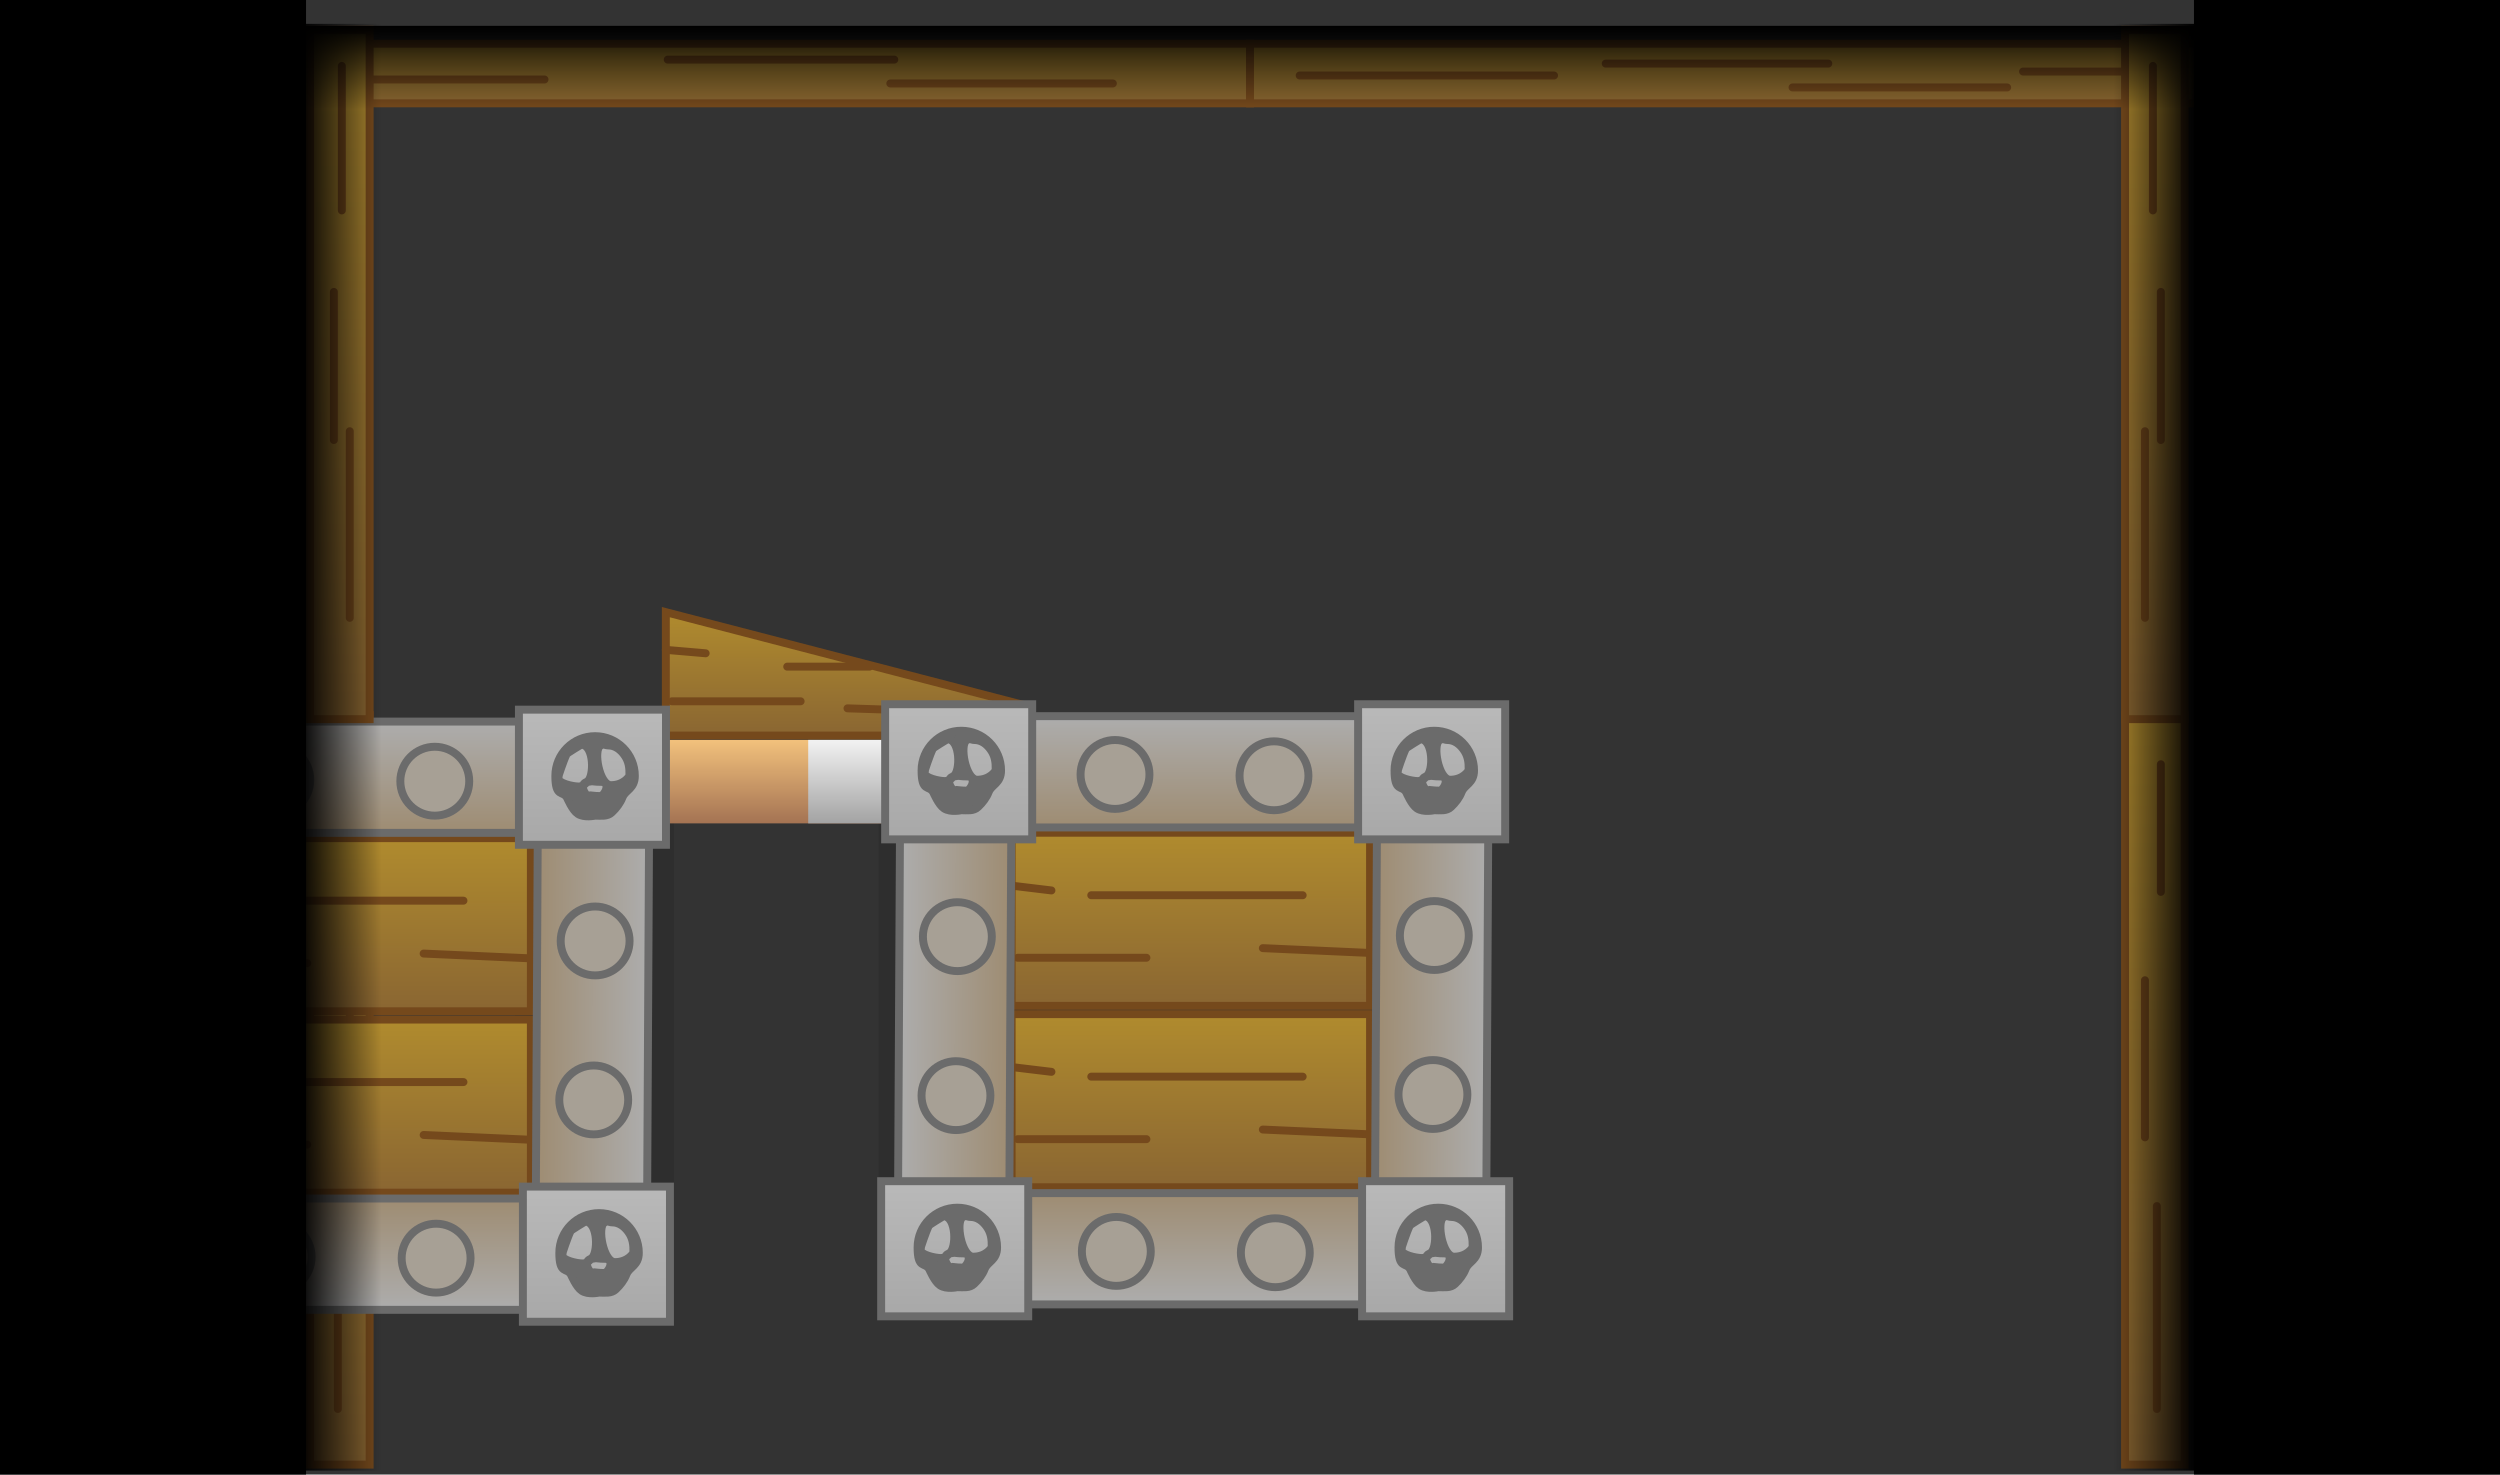 <svg version="1.1" xmlns="http://www.w3.org/2000/svg" xmlns:xlink="http://www.w3.org/1999/xlink" width="629" height="371" viewBox="0,0,629,371"><rect x="0" y="0" width="629" height="371" fill="#333333" stroke="none"/><defs><linearGradient x1="138.115" y1="146.388" x2="138.115" y2="177.441" gradientUnits="userSpaceOnUse" id="color-1"><stop offset="0" stop-color="#b08b2e"/><stop offset="1" stop-color="#8a6632"/></linearGradient><linearGradient x1="110.75" y1="168.815" x2="110.75" y2="168.815" gradientUnits="userSpaceOnUse" id="color-2"><stop offset="0" stop-color="#b08b2e"/><stop offset="1" stop-color="#8a6632"/></linearGradient><linearGradient x1="150.156" y1="160.102" x2="150.156" y2="160.102" gradientUnits="userSpaceOnUse" id="color-3"><stop offset="0" stop-color="#b08b2e"/><stop offset="1" stop-color="#8a6632"/></linearGradient><linearGradient x1="152.219" y1="170.59" x2="152.219" y2="171.453" gradientUnits="userSpaceOnUse" id="color-4"><stop offset="0" stop-color="#b08b2e"/><stop offset="1" stop-color="#8a6632"/></linearGradient><linearGradient x1="98.031" y1="155.877" x2="98.031" y2="156.739" gradientUnits="userSpaceOnUse" id="color-5"><stop offset="0" stop-color="#b08b2e"/><stop offset="1" stop-color="#8a6632"/></linearGradient><linearGradient x1="120.25" y1="3.371" x2="120.25" y2="18.371" gradientUnits="userSpaceOnUse" id="color-6"><stop offset="0" stop-color="#b08b2e"/><stop offset="1" stop-color="#8a6632"/></linearGradient><linearGradient x1="359.75" y1="3.371" x2="359.75" y2="18.371" gradientUnits="userSpaceOnUse" id="color-7"><stop offset="0" stop-color="#b08b2e"/><stop offset="1" stop-color="#8a6632"/></linearGradient><linearGradient x1="116.391" y1="178.533" x2="116.391" y2="199.533" gradientUnits="userSpaceOnUse" id="color-8"><stop offset="0" stop-color="#f2c17c"/><stop offset="1" stop-color="#a47353"/></linearGradient><linearGradient x1="140.025" y1="178.533" x2="140.025" y2="199.533" gradientUnits="userSpaceOnUse" id="color-9"><stop offset="0" stop-color="#f2f2f2"/><stop offset="1" stop-color="#a3a3a3"/></linearGradient><linearGradient x1="225.115" y1="201.888" x2="225.115" y2="245.441" gradientUnits="userSpaceOnUse" id="color-10"><stop offset="0" stop-color="#b08b2e"/><stop offset="1" stop-color="#8a6632"/></linearGradient><linearGradient x1="197.75" y1="233.343" x2="197.75" y2="233.343" gradientUnits="userSpaceOnUse" id="color-11"><stop offset="0" stop-color="#b08b2e"/><stop offset="1" stop-color="#8a6632"/></linearGradient><linearGradient x1="226.656" y1="217.616" x2="226.656" y2="217.616" gradientUnits="userSpaceOnUse" id="color-12"><stop offset="0" stop-color="#b08b2e"/><stop offset="1" stop-color="#8a6632"/></linearGradient><linearGradient x1="256.719" y1="230.923" x2="256.719" y2="232.133" gradientUnits="userSpaceOnUse" id="color-13"><stop offset="0" stop-color="#b08b2e"/><stop offset="1" stop-color="#8a6632"/></linearGradient><linearGradient x1="185.031" y1="215.196" x2="185.031" y2="216.406" gradientUnits="userSpaceOnUse" id="color-14"><stop offset="0" stop-color="#b08b2e"/><stop offset="1" stop-color="#8a6632"/></linearGradient><linearGradient x1="225.115" y1="247.529" x2="225.115" y2="291.081" gradientUnits="userSpaceOnUse" id="color-15"><stop offset="0" stop-color="#b08b2e"/><stop offset="1" stop-color="#8a6632"/></linearGradient><linearGradient x1="197.75" y1="278.983" x2="197.75" y2="278.983" gradientUnits="userSpaceOnUse" id="color-16"><stop offset="0" stop-color="#b08b2e"/><stop offset="1" stop-color="#8a6632"/></linearGradient><linearGradient x1="226.656" y1="263.256" x2="226.656" y2="263.256" gradientUnits="userSpaceOnUse" id="color-17"><stop offset="0" stop-color="#b08b2e"/><stop offset="1" stop-color="#8a6632"/></linearGradient><linearGradient x1="256.719" y1="276.564" x2="256.719" y2="277.774" gradientUnits="userSpaceOnUse" id="color-18"><stop offset="0" stop-color="#b08b2e"/><stop offset="1" stop-color="#8a6632"/></linearGradient><linearGradient x1="185.031" y1="260.837" x2="185.031" y2="262.046" gradientUnits="userSpaceOnUse" id="color-19"><stop offset="0" stop-color="#b08b2e"/><stop offset="1" stop-color="#8a6632"/></linearGradient><linearGradient x1="226.201" y1="172.558" x2="226.201" y2="200.558" gradientUnits="userSpaceOnUse" id="color-20"><stop offset="0" stop-color="#adadad"/><stop offset="1" stop-color="#9e8c72"/></linearGradient><linearGradient x1="225.201" y1="320.558" x2="225.201" y2="292.558" gradientUnits="userSpaceOnUse" id="color-21"><stop offset="0" stop-color="#adadad"/><stop offset="1" stop-color="#9e8c72"/></linearGradient><linearGradient x1="151.704" y1="245.641" x2="179.704" y2="245.795" gradientUnits="userSpaceOnUse" id="color-22"><stop offset="0" stop-color="#adadad"/><stop offset="1" stop-color="#9e8c72"/></linearGradient><linearGradient x1="299.697" y1="247.475" x2="271.697" y2="247.322" gradientUnits="userSpaceOnUse" id="color-23"><stop offset="0" stop-color="#adadad"/><stop offset="1" stop-color="#9e8c72"/></linearGradient><linearGradient x1="166.701" y1="169.558" x2="166.701" y2="203.558" gradientUnits="userSpaceOnUse" id="color-24"><stop offset="0" stop-color="#b9b9b9"/><stop offset="1" stop-color="#a8a8a8"/></linearGradient><linearGradient x1="285.701" y1="169.558" x2="285.701" y2="203.558" gradientUnits="userSpaceOnUse" id="color-25"><stop offset="0" stop-color="#b9b9b9"/><stop offset="1" stop-color="#a8a8a8"/></linearGradient><linearGradient x1="286.701" y1="289.558" x2="286.701" y2="323.558" gradientUnits="userSpaceOnUse" id="color-26"><stop offset="0" stop-color="#b9b9b9"/><stop offset="1" stop-color="#a8a8a8"/></linearGradient><linearGradient x1="165.701" y1="289.558" x2="165.701" y2="323.558" gradientUnits="userSpaceOnUse" id="color-27"><stop offset="0" stop-color="#b9b9b9"/><stop offset="1" stop-color="#a8a8a8"/></linearGradient><linearGradient x1="11" y1="172.304" x2="11" y2="360.871" gradientUnits="userSpaceOnUse" id="color-28"><stop offset="0" stop-color="#b08b2e"/><stop offset="1" stop-color="#8a6632"/></linearGradient><linearGradient x1="13.973" y1="203.253" x2="13.973" y2="246.805" gradientUnits="userSpaceOnUse" id="color-29"><stop offset="0" stop-color="#b08b2e"/><stop offset="1" stop-color="#8a6632"/></linearGradient><linearGradient x1="-13.392" y1="234.707" x2="-13.392" y2="234.707" gradientUnits="userSpaceOnUse" id="color-30"><stop offset="0" stop-color="#b08b2e"/><stop offset="1" stop-color="#8a6632"/></linearGradient><linearGradient x1="15.514" y1="218.98" x2="15.514" y2="218.98" gradientUnits="userSpaceOnUse" id="color-31"><stop offset="0" stop-color="#b08b2e"/><stop offset="1" stop-color="#8a6632"/></linearGradient><linearGradient x1="45.577" y1="232.288" x2="45.577" y2="233.498" gradientUnits="userSpaceOnUse" id="color-32"><stop offset="0" stop-color="#b08b2e"/><stop offset="1" stop-color="#8a6632"/></linearGradient><linearGradient x1="-26.111" y1="216.56" x2="-26.111" y2="217.77" gradientUnits="userSpaceOnUse" id="color-33"><stop offset="0" stop-color="#b08b2e"/><stop offset="1" stop-color="#8a6632"/></linearGradient><linearGradient x1="13.973" y1="248.893" x2="13.973" y2="292.446" gradientUnits="userSpaceOnUse" id="color-34"><stop offset="0" stop-color="#b08b2e"/><stop offset="1" stop-color="#8a6632"/></linearGradient><linearGradient x1="-13.392" y1="280.348" x2="-13.392" y2="280.348" gradientUnits="userSpaceOnUse" id="color-35"><stop offset="0" stop-color="#b08b2e"/><stop offset="1" stop-color="#8a6632"/></linearGradient><linearGradient x1="15.514" y1="264.62" x2="15.514" y2="264.62" gradientUnits="userSpaceOnUse" id="color-36"><stop offset="0" stop-color="#b08b2e"/><stop offset="1" stop-color="#8a6632"/></linearGradient><linearGradient x1="45.577" y1="277.928" x2="45.577" y2="279.138" gradientUnits="userSpaceOnUse" id="color-37"><stop offset="0" stop-color="#b08b2e"/><stop offset="1" stop-color="#8a6632"/></linearGradient><linearGradient x1="-26.111" y1="262.201" x2="-26.111" y2="263.411" gradientUnits="userSpaceOnUse" id="color-38"><stop offset="0" stop-color="#b08b2e"/><stop offset="1" stop-color="#8a6632"/></linearGradient><linearGradient x1="15.059" y1="173.922" x2="15.059" y2="201.922" gradientUnits="userSpaceOnUse" id="color-39"><stop offset="0" stop-color="#adadad"/><stop offset="1" stop-color="#9e8c72"/></linearGradient><linearGradient x1="14.059" y1="321.922" x2="14.059" y2="293.922" gradientUnits="userSpaceOnUse" id="color-40"><stop offset="0" stop-color="#adadad"/><stop offset="1" stop-color="#9e8c72"/></linearGradient><linearGradient x1="-59.438" y1="247.005" x2="-31.438" y2="247.159" gradientUnits="userSpaceOnUse" id="color-41"><stop offset="0" stop-color="#adadad"/><stop offset="1" stop-color="#9e8c72"/></linearGradient><linearGradient x1="88.555" y1="248.84" x2="60.555" y2="248.686" gradientUnits="userSpaceOnUse" id="color-42"><stop offset="0" stop-color="#adadad"/><stop offset="1" stop-color="#9e8c72"/></linearGradient><linearGradient x1="-44.441" y1="170.922" x2="-44.441" y2="204.922" gradientUnits="userSpaceOnUse" id="color-43"><stop offset="0" stop-color="#b9b9b9"/><stop offset="1" stop-color="#a8a8a8"/></linearGradient><linearGradient x1="74.559" y1="170.922" x2="74.559" y2="204.922" gradientUnits="userSpaceOnUse" id="color-44"><stop offset="0" stop-color="#b9b9b9"/><stop offset="1" stop-color="#a8a8a8"/></linearGradient><linearGradient x1="75.559" y1="290.922" x2="75.559" y2="324.922" gradientUnits="userSpaceOnUse" id="color-45"><stop offset="0" stop-color="#b9b9b9"/><stop offset="1" stop-color="#a8a8a8"/></linearGradient><linearGradient x1="-45.441" y1="290.922" x2="-45.441" y2="324.922" gradientUnits="userSpaceOnUse" id="color-46"><stop offset="0" stop-color="#b9b9b9"/><stop offset="1" stop-color="#a8a8a8"/></linearGradient><linearGradient x1="11" y1="-0.129" x2="11" y2="173.312" gradientUnits="userSpaceOnUse" id="color-47"><stop offset="0" stop-color="#b08b2e"/><stop offset="1" stop-color="#8a6632"/></linearGradient><linearGradient x1="0.5" y1="180.371" x2="21.5" y2="180.371" gradientUnits="userSpaceOnUse" id="color-48"><stop offset="0" stop-color="#000000"/><stop offset="1" stop-color="#000000" stop-opacity="0"/></linearGradient><linearGradient x1="467.667" y1="172.304" x2="467.667" y2="360.871" gradientUnits="userSpaceOnUse" id="color-49"><stop offset="0" stop-color="#b08b2e"/><stop offset="1" stop-color="#8a6632"/></linearGradient><linearGradient x1="467.667" y1="-0.129" x2="467.667" y2="173.312" gradientUnits="userSpaceOnUse" id="color-50"><stop offset="0" stop-color="#b08b2e"/><stop offset="1" stop-color="#8a6632"/></linearGradient><linearGradient x1="478.167" y1="180.371" x2="457.167" y2="180.371" gradientUnits="userSpaceOnUse" id="color-51"><stop offset="0" stop-color="#000000"/><stop offset="1" stop-color="#000000" stop-opacity="0"/></linearGradient><linearGradient x1="239.5" y1="-1.129" x2="239.5" y2="19.871" gradientUnits="userSpaceOnUse" id="color-52"><stop offset="0" stop-color="#000000"/><stop offset="1" stop-color="#000000" stop-opacity="0"/></linearGradient></defs><g transform="translate(74.5,7.629)"><g data-paper-data="{&quot;isPaintingLayer&quot;:true}" fill-rule="nonzero" stroke-linejoin="miter" stroke-miterlimit="10" stroke-dasharray="" stroke-dashoffset="0" style="mix-blend-mode: normal"><g stroke="#75491c" stroke-width="2"><path d="M93.021,177.441v-31.053l89.474,23.225l0.714,7.828z" data-paper-data="{&quot;origPos&quot;:null}" fill="url(#color-1)" stroke-linecap="butt"/><path d="M126.938,168.815h-32.375" data-paper-data="{&quot;origPos&quot;:null}" fill="url(#color-2)" stroke-linecap="round"/><path d="M144.25,160.102h-20.687" fill="url(#color-3)" stroke-linecap="round"/><path d="M138.729,170.59l26.979,0.863" fill="url(#color-4)" stroke-linecap="round"/><path d="M103.042,156.739l-10.021,-0.863" data-paper-data="{&quot;origPos&quot;:null}" fill="url(#color-5)" stroke-linecap="round"/></g><path d="M146.573,304.029v-106h40v106z" fill-opacity="0.09" fill="#000000" stroke="#6b6b6b" stroke-width="0" stroke-linecap="butt"/><path d="M55.073,298.029v-106h40v106z" fill-opacity="0.09" fill="#000000" stroke="#6b6b6b" stroke-width="0" stroke-linecap="butt"/><g stroke="#75491c" stroke-width="2"><path d="M240,18.371h-239.5v-15h239.5z" fill="url(#color-6)" stroke-linecap="butt"/><path d="M479.5,18.371h-239.5v-15h239.5z" fill="url(#color-7)" stroke-linecap="butt"/><path d="M9.5,12.371h53" fill="none" stroke-linecap="round"/><path d="M150.5,7.371h-57" fill="none" stroke-linecap="round"/><path d="M149.5,13.371h56" fill="none" stroke-linecap="round"/><path d="M252.5,11.371h64" fill="none" stroke-linecap="round"/><path d="M329.5,8.371h56" fill="none" stroke-linecap="round"/><path d="M430.5,14.371h-54" fill="none" stroke-linecap="round"/><path d="M434.5,10.371h35" fill="none" stroke-linecap="round"/></g><g stroke="none" stroke-width="2" stroke-linecap="butt"><path d="M82.974,199.533v-21h66.834v21z" data-paper-data="{&quot;index&quot;:null}" fill="url(#color-8)"/><path d="M128.844,199.533v-21h22.361v21z" data-paper-data="{&quot;index&quot;:null}" fill="url(#color-9)"/></g><g stroke-width="2"><g data-paper-data="{&quot;origPos&quot;:null,&quot;index&quot;:null}" stroke="#75491c"><path d="M180.021,245.441v-43.553h90.188v43.553z" data-paper-data="{&quot;origPos&quot;:null}" fill="url(#color-10)" stroke-linecap="butt"/><path d="M213.938,233.343h-32.375" data-paper-data="{&quot;origPos&quot;:null}" fill="url(#color-11)" stroke-linecap="round"/><path d="M253.25,217.616h-53.188" data-paper-data="{&quot;origPos&quot;:null}" fill="url(#color-12)" stroke-linecap="round"/><path d="M243.229,230.923l26.979,1.21" data-paper-data="{&quot;origPos&quot;:null}" fill="url(#color-13)" stroke-linecap="round"/><path d="M190.042,216.406l-10.021,-1.21" data-paper-data="{&quot;origPos&quot;:null}" fill="url(#color-14)" stroke-linecap="round"/></g><g data-paper-data="{&quot;origPos&quot;:null,&quot;index&quot;:null}" stroke="#75491c"><path d="M180.021,291.081v-43.553h90.188v43.553z" data-paper-data="{&quot;origPos&quot;:null}" fill="url(#color-15)" stroke-linecap="butt"/><path d="M181.563,278.983h32.375" data-paper-data="{&quot;origPos&quot;:null}" fill="url(#color-16)" stroke-linecap="round"/><path d="M253.25,263.256h-53.188" data-paper-data="{&quot;origPos&quot;:null}" fill="url(#color-17)" stroke-linecap="round"/><path d="M270.209,277.774l-26.979,-1.21" data-paper-data="{&quot;origPos&quot;:null}" fill="url(#color-18)" stroke-linecap="round"/><path d="M190.042,262.046l-10.021,-1.21" data-paper-data="{&quot;origPos&quot;:null}" fill="url(#color-19)" stroke-linecap="round"/></g><g data-paper-data="{&quot;origPos&quot;:null}" stroke="#6b6b6b" stroke-linecap="butt"><g data-paper-data="{&quot;origPos&quot;:null}"><path d="M182.201,200.558v-28h88v28z" data-paper-data="{&quot;origPos&quot;:null}" fill="url(#color-20)"/><path d="M269.201,292.558v28h-88v-28z" data-paper-data="{&quot;origPos&quot;:null,&quot;index&quot;:null}" fill="url(#color-21)"/></g><g data-paper-data="{&quot;origPos&quot;:null,&quot;origRot&quot;:0}"><path d="M179.468,290.774l-28,-0.154l0.472,-89.959l28,0.154z" data-paper-data="{&quot;origPos&quot;:null}" fill="url(#color-22)"/><path d="M271.933,202.342l28,0.154l-0.472,89.959l-28,-0.154z" data-paper-data="{&quot;origPos&quot;:null,&quot;index&quot;:null}" fill="url(#color-23)"/></g></g><g data-paper-data="{&quot;origPos&quot;:null}" fill="#a7a095" stroke="#6b6b6b" stroke-linecap="butt"><g data-paper-data="{&quot;origPos&quot;:null}"><path d="M197.367,187.225c0,-4.786 3.88,-8.667 8.667,-8.667c4.786,0 8.667,3.88 8.667,8.667c0,4.786 -3.88,8.667 -8.667,8.667c-4.786,0 -8.667,-3.88 -8.667,-8.667z" data-paper-data="{&quot;origPos&quot;:null}"/><path d="M237.367,187.558c0,-4.786 3.88,-8.667 8.667,-8.667c4.786,0 8.667,3.88 8.667,8.667c0,4.786 -3.88,8.667 -8.667,8.667c-4.786,0 -8.667,-3.88 -8.667,-8.667z" data-paper-data="{&quot;origPos&quot;:null}"/><path d="M197.701,307.225c0,-4.786 3.88,-8.667 8.667,-8.667c4.786,0 8.667,3.88 8.667,8.667c0,4.786 -3.88,8.667 -8.667,8.667c-4.786,0 -8.667,-3.88 -8.667,-8.667z" data-paper-data="{&quot;origPos&quot;:null}"/><path d="M237.701,307.558c0,-4.786 3.88,-8.667 8.667,-8.667c4.786,0 8.667,3.88 8.667,8.667c0,4.786 -3.88,8.667 -8.667,8.667c-4.786,0 -8.667,-3.88 -8.667,-8.667z" data-paper-data="{&quot;origPos&quot;:null}"/></g><g data-paper-data="{&quot;origPos&quot;:null,&quot;origRot&quot;:0}"><path d="M286.379,219.083c4.786,0.002 8.665,3.884 8.663,8.67c-0.002,4.786 -3.884,8.665 -8.67,8.663c-4.786,-0.002 -8.665,-3.884 -8.663,-8.67c0.002,-4.786 3.884,-8.665 8.67,-8.663z" data-paper-data="{&quot;origPos&quot;:null}"/><path d="M286.029,259.083c4.786,0.002 8.665,3.884 8.663,8.67c-0.002,4.786 -3.884,8.665 -8.67,8.663c-4.786,-0.002 -8.665,-3.884 -8.663,-8.67c0.002,-4.786 3.884,-8.665 8.67,-8.663z" data-paper-data="{&quot;origPos&quot;:null}"/><path d="M166.379,219.366c4.786,0.002 8.665,3.884 8.663,8.67c-0.002,4.786 -3.884,8.665 -8.67,8.663c-4.786,-0.002 -8.665,-3.884 -8.663,-8.67c0.002,-4.786 3.884,-8.665 8.67,-8.663z" data-paper-data="{&quot;origPos&quot;:null}"/><path d="M166.029,259.366c4.786,0.002 8.665,3.884 8.663,8.67c-0.002,4.786 -3.884,8.665 -8.67,8.663c-4.786,-0.002 -8.665,-3.884 -8.663,-8.67c0.002,-4.786 3.884,-8.665 8.67,-8.663z" data-paper-data="{&quot;origPos&quot;:null}"/></g></g><g data-paper-data="{&quot;origPos&quot;:null}" stroke="#6b6b6b" stroke-linecap="butt"><path d="M148.201,203.558v-34h37v34z" data-paper-data="{&quot;origPos&quot;:null}" fill="url(#color-24)"/><path d="M157.367,186.225c0,-5.523 4.477,-10 10,-10c5.523,0 10,4.477 10,10c0,3.247 -2.366,3.538 -3.098,5.392c-0.591,1.496 -1.521,2.699 -2.688,3.806c-1.136,1.077 -2.648,0.802 -4.214,0.802c0,0 -2.754,0.618 -4.361,-0.459c-1.389,-0.931 -2.604,-3.875 -2.743,-4.11c-1.066,-1.795 -2.896,0.091 -2.896,-5.432zM158.034,186.725c0,1.381 3.786,2.167 5.167,2.167c0.918,0 1.72,-0.494 2.155,-1.231c1.863,-1.065 1.806,-9.294 -1.488,-9.294c0,0 -3.529,2.113 -3.656,2.371c-0.775,1.57 -2.177,5.805 -2.177,5.988zM176.034,186.058c0,-1.977 -0.184,-3.511 -1.337,-5.117c-0.965,-1.343 -2.343,-2.383 -3.996,-2.383c-0.918,0 -1.553,-0.672 -1.988,0.064c-1.88,1.074 -0.26,9.936 2.655,9.936c3.248,0 4.667,-2.276 4.667,-2.5zM165.483,191.308l0.678,-0.176c0.952,0.119 1.864,0.176 2.822,0.176c0,0 1.25,-1.077 1.25,-2.327c0,-1.25 -1.173,-1.25 -1.173,-1.25c-0.86,0 -1.66,-0.051 -2.512,-0.157l-0.988,0.157c0,0 -1.25,0 -1.25,1.25c0,1.25 1.173,2.327 1.173,2.327z" data-paper-data="{&quot;origPos&quot;:null}" fill="#6b6b6b"/></g><g data-paper-data="{&quot;origPos&quot;:null}" stroke="#6b6b6b" stroke-linecap="butt"><path d="M267.201,203.558v-34h37v34z" data-paper-data="{&quot;origPos&quot;:null}" fill="url(#color-25)"/><path d="M276.367,186.225c0,-5.523 4.477,-10 10,-10c5.523,0 10,4.477 10,10c0,3.247 -2.366,3.538 -3.098,5.392c-0.591,1.496 -1.521,2.699 -2.688,3.806c-1.136,1.077 -2.648,0.802 -4.214,0.802c0,0 -2.754,0.618 -4.361,-0.459c-1.389,-0.931 -2.604,-3.875 -2.743,-4.11c-1.066,-1.795 -2.896,0.091 -2.896,-5.432zM277.034,186.725c0,1.381 3.786,2.167 5.167,2.167c0.918,0 1.72,-0.494 2.155,-1.231c1.863,-1.065 1.806,-9.294 -1.488,-9.294c0,0 -3.529,2.113 -3.656,2.371c-0.775,1.57 -2.177,5.805 -2.177,5.988zM295.034,186.058c0,-1.977 -0.184,-3.511 -1.337,-5.117c-0.965,-1.343 -2.343,-2.383 -3.996,-2.383c-0.918,0 -1.553,-0.672 -1.988,0.064c-1.88,1.074 -0.26,9.936 2.655,9.936c3.248,0 4.667,-2.276 4.667,-2.5zM284.483,191.308l0.678,-0.176c0.952,0.119 1.864,0.176 2.822,0.176c0,0 1.25,-1.077 1.25,-2.327c0,-1.25 -1.173,-1.25 -1.173,-1.25c-0.86,0 -1.66,-0.051 -2.512,-0.157l-0.988,0.157c0,0 -1.25,0 -1.25,1.25c0,1.25 1.173,2.327 1.173,2.327z" data-paper-data="{&quot;origPos&quot;:null}" fill="#6b6b6b"/></g><g data-paper-data="{&quot;origPos&quot;:null}" stroke="#6b6b6b" stroke-linecap="butt"><path d="M268.201,323.558v-34h37v34z" data-paper-data="{&quot;origPos&quot;:null}" fill="url(#color-26)"/><path d="M277.367,306.225c0,-5.523 4.477,-10 10,-10c5.523,0 10,4.477 10,10c0,3.247 -2.366,3.538 -3.098,5.392c-0.591,1.496 -1.521,2.699 -2.688,3.806c-1.136,1.077 -2.648,0.802 -4.214,0.802c0,0 -2.754,0.618 -4.361,-0.459c-1.389,-0.931 -2.604,-3.875 -2.743,-4.11c-1.066,-1.795 -2.896,0.091 -2.896,-5.432zM278.034,306.725c0,1.381 3.786,2.167 5.167,2.167c0.918,0 1.72,-0.494 2.155,-1.231c1.863,-1.065 1.806,-9.294 -1.488,-9.294c0,0 -3.529,2.113 -3.656,2.371c-0.775,1.57 -2.177,5.805 -2.177,5.988zM296.034,306.058c0,-1.977 -0.184,-3.511 -1.337,-5.117c-0.965,-1.343 -2.343,-2.383 -3.996,-2.383c-0.918,0 -1.553,-0.672 -1.988,0.065c-1.88,1.074 -0.26,9.935 2.655,9.935c3.248,0 4.667,-2.276 4.667,-2.5zM285.483,311.308l0.678,-0.176c0.952,0.119 1.864,0.176 2.822,0.176c0,0 1.25,-1.077 1.25,-2.327c0,-1.25 -1.173,-1.25 -1.173,-1.25c-0.86,0 -1.66,-0.051 -2.512,-0.157l-0.988,0.157c0,0 -1.25,0 -1.25,1.25c0,1.25 1.173,2.327 1.173,2.327z" data-paper-data="{&quot;origPos&quot;:null}" fill="#6b6b6b"/></g><g data-paper-data="{&quot;origPos&quot;:null}" stroke="#6b6b6b" stroke-linecap="butt"><path d="M147.201,323.558v-34h37v34z" data-paper-data="{&quot;origPos&quot;:null}" fill="url(#color-27)"/><path d="M156.367,306.225c0,-5.523 4.477,-10 10,-10c5.523,0 10,4.477 10,10c0,3.247 -2.366,3.538 -3.098,5.392c-0.591,1.496 -1.521,2.699 -2.688,3.806c-1.136,1.077 -2.648,0.802 -4.214,0.802c0,0 -2.754,0.618 -4.361,-0.459c-1.389,-0.931 -2.604,-3.875 -2.743,-4.11c-1.066,-1.795 -2.896,0.091 -2.896,-5.432zM157.034,306.725c0,1.381 3.786,2.167 5.167,2.167c0.918,0 1.72,-0.494 2.155,-1.231c1.863,-1.065 1.806,-9.294 -1.488,-9.294c0,0 -3.529,2.113 -3.656,2.371c-0.775,1.57 -2.177,5.805 -2.177,5.988zM175.034,306.058c0,-1.977 -0.184,-3.511 -1.337,-5.117c-0.965,-1.343 -2.343,-2.383 -3.996,-2.383c-0.918,0 -1.553,-0.672 -1.988,0.065c-1.88,1.074 -0.26,9.935 2.655,9.935c3.248,0 4.667,-2.276 4.667,-2.5zM164.483,311.308l0.678,-0.176c0.952,0.119 1.864,0.176 2.822,0.176c0,0 1.25,-1.077 1.25,-2.327c0,-1.25 -1.173,-1.25 -1.173,-1.25c-0.86,0 -1.66,-0.051 -2.512,-0.157l-0.988,0.157c0,0 -1.25,0 -1.25,1.25c0,1.25 1.173,2.327 1.173,2.327z" data-paper-data="{&quot;origPos&quot;:null}" fill="#6b6b6b"/></g></g><g data-paper-data="{&quot;index&quot;:null}" stroke="#75491c" stroke-width="2"><path d="M3.5,360.871v-188.567h15v188.567z" fill="url(#color-28)" stroke-linecap="butt"/><path d="M13.5,239.002v39.525" fill="none" stroke-linecap="round"/><path d="M9.5,216.769v-32.114" fill="none" stroke-linecap="round"/><path d="M10.5,295.819v51.053" fill="none" stroke-linecap="round"/></g><g stroke-width="2"><g data-paper-data="{&quot;origPos&quot;:null,&quot;index&quot;:null}" stroke="#75491c"><path d="M-31.121,246.805v-43.553h90.188v43.553z" data-paper-data="{&quot;origPos&quot;:null}" fill="url(#color-29)" stroke-linecap="butt"/><path d="M2.796,234.707h-32.375" data-paper-data="{&quot;origPos&quot;:null}" fill="url(#color-30)" stroke-linecap="round"/><path d="M42.108,218.98h-53.188" data-paper-data="{&quot;origPos&quot;:null}" fill="url(#color-31)" stroke-linecap="round"/><path d="M32.087,232.288l26.979,1.21" data-paper-data="{&quot;origPos&quot;:null}" fill="url(#color-32)" stroke-linecap="round"/><path d="M-31.121,216.56l10.021,1.21" data-paper-data="{&quot;origPos&quot;:null}" fill="url(#color-33)" stroke-linecap="round"/></g><g data-paper-data="{&quot;origPos&quot;:null,&quot;index&quot;:null}" stroke="#75491c"><path d="M-31.121,292.446v-43.553h90.188v43.553z" data-paper-data="{&quot;origPos&quot;:null}" fill="url(#color-34)" stroke-linecap="butt"/><path d="M-29.579,280.348h32.375" data-paper-data="{&quot;origPos&quot;:null}" fill="url(#color-35)" stroke-linecap="round"/><path d="M-11.079,264.62h53.188" data-paper-data="{&quot;origPos&quot;:null}" fill="url(#color-36)" stroke-linecap="round"/><path d="M32.087,277.928l26.979,1.21" data-paper-data="{&quot;origPos&quot;:null}" fill="url(#color-37)" stroke-linecap="round"/><path d="M-31.121,262.201l10.021,1.21" data-paper-data="{&quot;origPos&quot;:null}" fill="url(#color-38)" stroke-linecap="round"/></g><g data-paper-data="{&quot;origPos&quot;:null}" stroke="#6b6b6b" stroke-linecap="butt"><g data-paper-data="{&quot;origPos&quot;:null}"><path d="M-28.941,201.922v-28h88v28z" data-paper-data="{&quot;origPos&quot;:null}" fill="url(#color-39)"/><path d="M58.059,293.922v28h-88v-28z" data-paper-data="{&quot;origPos&quot;:null,&quot;index&quot;:null}" fill="url(#color-40)"/></g><g data-paper-data="{&quot;origPos&quot;:null,&quot;origRot&quot;:0}"><path d="M-31.674,292.138l-28,-0.154l0.472,-89.959l28,0.154z" data-paper-data="{&quot;origPos&quot;:null}" fill="url(#color-41)"/><path d="M60.792,203.707l28,0.154l-0.472,89.959l-28,-0.154z" data-paper-data="{&quot;origPos&quot;:null,&quot;index&quot;:null}" fill="url(#color-42)"/></g></g><g data-paper-data="{&quot;origPos&quot;:null}" fill="#a7a095" stroke="#6b6b6b" stroke-linecap="butt"><g data-paper-data="{&quot;origPos&quot;:null}"><path d="M-13.775,188.589c0,-4.786 3.88,-8.667 8.667,-8.667c4.786,0 8.667,3.88 8.667,8.667c0,4.786 -3.88,8.667 -8.667,8.667c-4.786,0 -8.667,-3.88 -8.667,-8.667z" data-paper-data="{&quot;origPos&quot;:null}"/><path d="M26.225,188.922c0,-4.786 3.88,-8.667 8.667,-8.667c4.786,0 8.667,3.88 8.667,8.667c0,4.786 -3.88,8.667 -8.667,8.667c-4.786,0 -8.667,-3.88 -8.667,-8.667z" data-paper-data="{&quot;origPos&quot;:null}"/><path d="M-13.441,308.589c0,-4.786 3.88,-8.667 8.667,-8.667c4.786,0 8.667,3.88 8.667,8.667c0,4.786 -3.88,8.667 -8.667,8.667c-4.786,0 -8.667,-3.88 -8.667,-8.667z" data-paper-data="{&quot;origPos&quot;:null}"/><path d="M26.559,308.922c0,-4.786 3.88,-8.667 8.667,-8.667c4.786,0 8.667,3.88 8.667,8.667c0,4.786 -3.88,8.667 -8.667,8.667c-4.786,0 -8.667,-3.88 -8.667,-8.667z" data-paper-data="{&quot;origPos&quot;:null}"/></g><g data-paper-data="{&quot;origPos&quot;:null,&quot;origRot&quot;:0}"><path d="M75.237,220.448c4.786,0.002 8.665,3.884 8.663,8.67c-0.002,4.786 -3.884,8.665 -8.67,8.663c-4.786,-0.002 -8.665,-3.884 -8.663,-8.67c0.002,-4.786 3.884,-8.665 8.67,-8.663z" data-paper-data="{&quot;origPos&quot;:null}"/><path d="M74.887,260.448c4.786,0.002 8.665,3.884 8.663,8.67c-0.002,4.786 -3.884,8.665 -8.67,8.663c-4.786,-0.002 -8.665,-3.884 -8.663,-8.67c0.002,-4.786 3.884,-8.665 8.67,-8.663z" data-paper-data="{&quot;origPos&quot;:null}"/><path d="M-44.763,220.731c4.786,0.002 8.665,3.884 8.663,8.67c-0.002,4.786 -3.884,8.665 -8.67,8.663c-4.786,-0.002 -8.665,-3.884 -8.663,-8.67c0.002,-4.786 3.884,-8.665 8.67,-8.663z" data-paper-data="{&quot;origPos&quot;:null}"/><path d="M-45.113,260.731c4.786,0.002 8.665,3.884 8.663,8.67c-0.002,4.786 -3.884,8.665 -8.67,8.663c-4.786,-0.002 -8.665,-3.884 -8.663,-8.67c0.002,-4.786 3.884,-8.665 8.67,-8.663z" data-paper-data="{&quot;origPos&quot;:null}"/></g></g><g data-paper-data="{&quot;origPos&quot;:null}" stroke="#6b6b6b" stroke-linecap="butt"><path d="M-62.941,204.922v-34h37v34z" data-paper-data="{&quot;origPos&quot;:null}" fill="url(#color-43)"/><path d="M-53.775,187.589c0,-5.523 4.477,-10 10,-10c5.523,0 10,4.477 10,10c0,3.247 -2.366,3.538 -3.098,5.392c-0.591,1.496 -1.521,2.699 -2.688,3.806c-1.136,1.077 -2.648,0.802 -4.214,0.802c0,0 -2.754,0.618 -4.361,-0.459c-1.389,-0.931 -2.604,-3.875 -2.743,-4.11c-1.066,-1.795 -2.896,0.091 -2.896,-5.432zM-53.108,188.089c0,1.381 3.786,2.167 5.167,2.167c0.918,0 1.72,-0.494 2.155,-1.231c1.863,-1.065 1.806,-9.294 -1.488,-9.294c0,0 -3.529,2.113 -3.656,2.371c-0.775,1.57 -2.177,5.805 -2.177,5.988zM-35.108,187.422c0,-1.977 -0.184,-3.511 -1.337,-5.117c-0.965,-1.343 -2.343,-2.383 -3.996,-2.383c-0.918,0 -1.553,-0.672 -1.988,0.064c-1.88,1.074 -0.26,9.936 2.655,9.936c3.248,0 4.667,-2.276 4.667,-2.5zM-45.659,192.672l0.678,-0.176c0.952,0.119 1.864,0.176 2.822,0.176c0,0 1.25,-1.077 1.25,-2.327c0,-1.25 -1.173,-1.25 -1.173,-1.25c-0.86,0 -1.66,-0.051 -2.512,-0.157l-0.988,0.157c0,0 -1.25,0 -1.25,1.25c0,1.25 1.173,2.327 1.173,2.327z" data-paper-data="{&quot;origPos&quot;:null}" fill="#6b6b6b"/></g><g data-paper-data="{&quot;origPos&quot;:null}" stroke="#6b6b6b" stroke-linecap="butt"><path d="M56.059,204.922v-34h37v34z" data-paper-data="{&quot;origPos&quot;:null}" fill="url(#color-44)"/><path d="M65.225,187.589c0,-5.523 4.477,-10 10,-10c5.523,0 10,4.477 10,10c0,3.247 -2.366,3.538 -3.098,5.392c-0.591,1.496 -1.521,2.699 -2.688,3.806c-1.136,1.077 -2.648,0.802 -4.214,0.802c0,0 -2.754,0.618 -4.361,-0.459c-1.389,-0.931 -2.604,-3.875 -2.743,-4.11c-1.066,-1.795 -2.896,0.091 -2.896,-5.432zM65.892,188.089c0,1.381 3.786,2.167 5.167,2.167c0.918,0 1.72,-0.494 2.155,-1.231c1.863,-1.065 1.806,-9.294 -1.488,-9.294c0,0 -3.529,2.113 -3.656,2.371c-0.775,1.57 -2.177,5.805 -2.177,5.988zM83.892,187.422c0,-1.977 -0.184,-3.511 -1.337,-5.117c-0.965,-1.343 -2.343,-2.383 -3.996,-2.383c-0.918,0 -1.553,-0.672 -1.988,0.064c-1.88,1.074 -0.26,9.936 2.655,9.936c3.248,0 4.667,-2.276 4.667,-2.5zM73.341,192.672l0.678,-0.176c0.952,0.119 1.864,0.176 2.822,0.176c0,0 1.25,-1.077 1.25,-2.327c0,-1.25 -1.173,-1.25 -1.173,-1.25c-0.86,0 -1.66,-0.051 -2.512,-0.157l-0.988,0.157c0,0 -1.25,0 -1.25,1.25c0,1.25 1.173,2.327 1.173,2.327z" data-paper-data="{&quot;origPos&quot;:null}" fill="#6b6b6b"/></g><g data-paper-data="{&quot;origPos&quot;:null}" stroke="#6b6b6b" stroke-linecap="butt"><path d="M57.059,324.922v-34h37v34z" data-paper-data="{&quot;origPos&quot;:null}" fill="url(#color-45)"/><path d="M66.225,307.589c0,-5.523 4.477,-10 10,-10c5.523,0 10,4.477 10,10c0,3.247 -2.366,3.538 -3.098,5.392c-0.591,1.496 -1.521,2.699 -2.688,3.806c-1.136,1.077 -2.648,0.802 -4.214,0.802c0,0 -2.754,0.618 -4.361,-0.459c-1.389,-0.931 -2.604,-3.875 -2.743,-4.11c-1.066,-1.795 -2.896,0.091 -2.896,-5.432zM66.892,308.089c0,1.381 3.786,2.167 5.167,2.167c0.918,0 1.72,-0.494 2.155,-1.231c1.863,-1.065 1.806,-9.294 -1.488,-9.294c0,0 -3.529,2.113 -3.656,2.371c-0.775,1.57 -2.177,5.805 -2.177,5.988zM84.892,307.422c0,-1.977 -0.184,-3.511 -1.337,-5.117c-0.965,-1.343 -2.343,-2.383 -3.996,-2.383c-0.918,0 -1.553,-0.672 -1.988,0.065c-1.88,1.074 -0.26,9.935 2.655,9.935c3.248,0 4.667,-2.276 4.667,-2.5zM74.341,312.672l0.678,-0.176c0.952,0.119 1.864,0.176 2.822,0.176c0,0 1.25,-1.077 1.25,-2.327c0,-1.25 -1.173,-1.25 -1.173,-1.25c-0.86,0 -1.66,-0.051 -2.512,-0.157l-0.988,0.157c0,0 -1.25,0 -1.25,1.25c0,1.25 1.173,2.327 1.173,2.327z" data-paper-data="{&quot;origPos&quot;:null}" fill="#6b6b6b"/></g><g data-paper-data="{&quot;origPos&quot;:null}" stroke="#6b6b6b" stroke-linecap="butt"><path d="M-63.941,324.922v-34h37v34z" data-paper-data="{&quot;origPos&quot;:null}" fill="url(#color-46)"/><path d="M-54.775,307.589c0,-5.523 4.477,-10 10,-10c5.523,0 10,4.477 10,10c0,3.247 -2.366,3.538 -3.098,5.392c-0.591,1.496 -1.521,2.699 -2.688,3.806c-1.136,1.077 -2.648,0.802 -4.214,0.802c0,0 -2.754,0.618 -4.361,-0.459c-1.389,-0.931 -2.604,-3.875 -2.743,-4.11c-1.066,-1.795 -2.896,0.091 -2.896,-5.432zM-54.108,308.089c0,1.381 3.786,2.167 5.167,2.167c0.918,0 1.72,-0.494 2.155,-1.231c1.863,-1.065 1.806,-9.294 -1.488,-9.294c0,0 -3.529,2.113 -3.656,2.371c-0.775,1.57 -2.177,5.805 -2.177,5.988zM-36.108,307.422c0,-1.977 -0.184,-3.511 -1.337,-5.117c-0.965,-1.343 -2.343,-2.383 -3.996,-2.383c-0.918,0 -1.553,-0.672 -1.988,0.065c-1.88,1.074 -0.26,9.935 2.655,9.935c3.248,0 4.667,-2.276 4.667,-2.5zM-46.659,312.672l0.678,-0.176c0.952,0.119 1.864,0.176 2.822,0.176c0,0 1.25,-1.077 1.25,-2.327c0,-1.25 -1.173,-1.25 -1.173,-1.25c-0.86,0 -1.66,-0.051 -2.512,-0.157l-0.988,0.157c0,0 -1.25,0 -1.25,1.25c0,1.25 1.173,2.327 1.173,2.327z" data-paper-data="{&quot;origPos&quot;:null}" fill="#6b6b6b"/></g></g><g stroke="#75491c" stroke-width="2"><path d="M3.5,173.312v-173.441h15v173.441z" fill="url(#color-47)" stroke-linecap="butt"/><path d="M11.5,8.959v36.355" fill="none" stroke-linecap="round"/><path d="M9.5,103.082v-37.266" fill="none" stroke-linecap="round"/><path d="M13.5,147.82v-46.958" fill="none" stroke-linecap="round"/></g><path d="M0.5,362.371v-364h21v364z" fill="url(#color-48)" stroke="none" stroke-width="0" stroke-linecap="butt"/><path d="M-74.5,363.371v-371h77v371z" fill="#000000" stroke="#75491c" stroke-width="0" stroke-linecap="butt"/><g data-paper-data="{&quot;index&quot;:null}" stroke="#75491c" stroke-width="2"><path d="M460.167,360.871v-188.567h15v188.567z" fill="url(#color-49)" stroke-linecap="butt"/><path d="M465.167,239.002v39.525" fill="none" stroke-linecap="round"/><path d="M469.167,216.769v-32.114" fill="none" stroke-linecap="round"/><path d="M468.167,295.819v51.053" fill="none" stroke-linecap="round"/></g><g data-paper-data="{&quot;index&quot;:null}" stroke="#75491c" stroke-width="2"><path d="M460.167,173.312v-173.441h15v173.441z" fill="url(#color-50)" stroke-linecap="butt"/><path d="M467.167,45.314v-36.355" fill="none" stroke-linecap="round"/><path d="M469.167,65.816v37.266" fill="none" stroke-linecap="round"/><path d="M465.167,147.82v-46.958" fill="none" stroke-linecap="round"/></g><path d="M457.167,362.371v-364h21v364z" data-paper-data="{&quot;index&quot;:null}" fill="url(#color-51)" stroke="none" stroke-width="0" stroke-linecap="butt"/><path d="M477.5,363.371v-371h77v371z" data-paper-data="{&quot;index&quot;:null}" fill="#000000" stroke="#75491c" stroke-width="0" stroke-linecap="butt"/><path d="M-1,-1.129h481v21h-481z" fill="url(#color-52)" stroke="none" stroke-width="0" stroke-linecap="butt"/></g></g></svg>